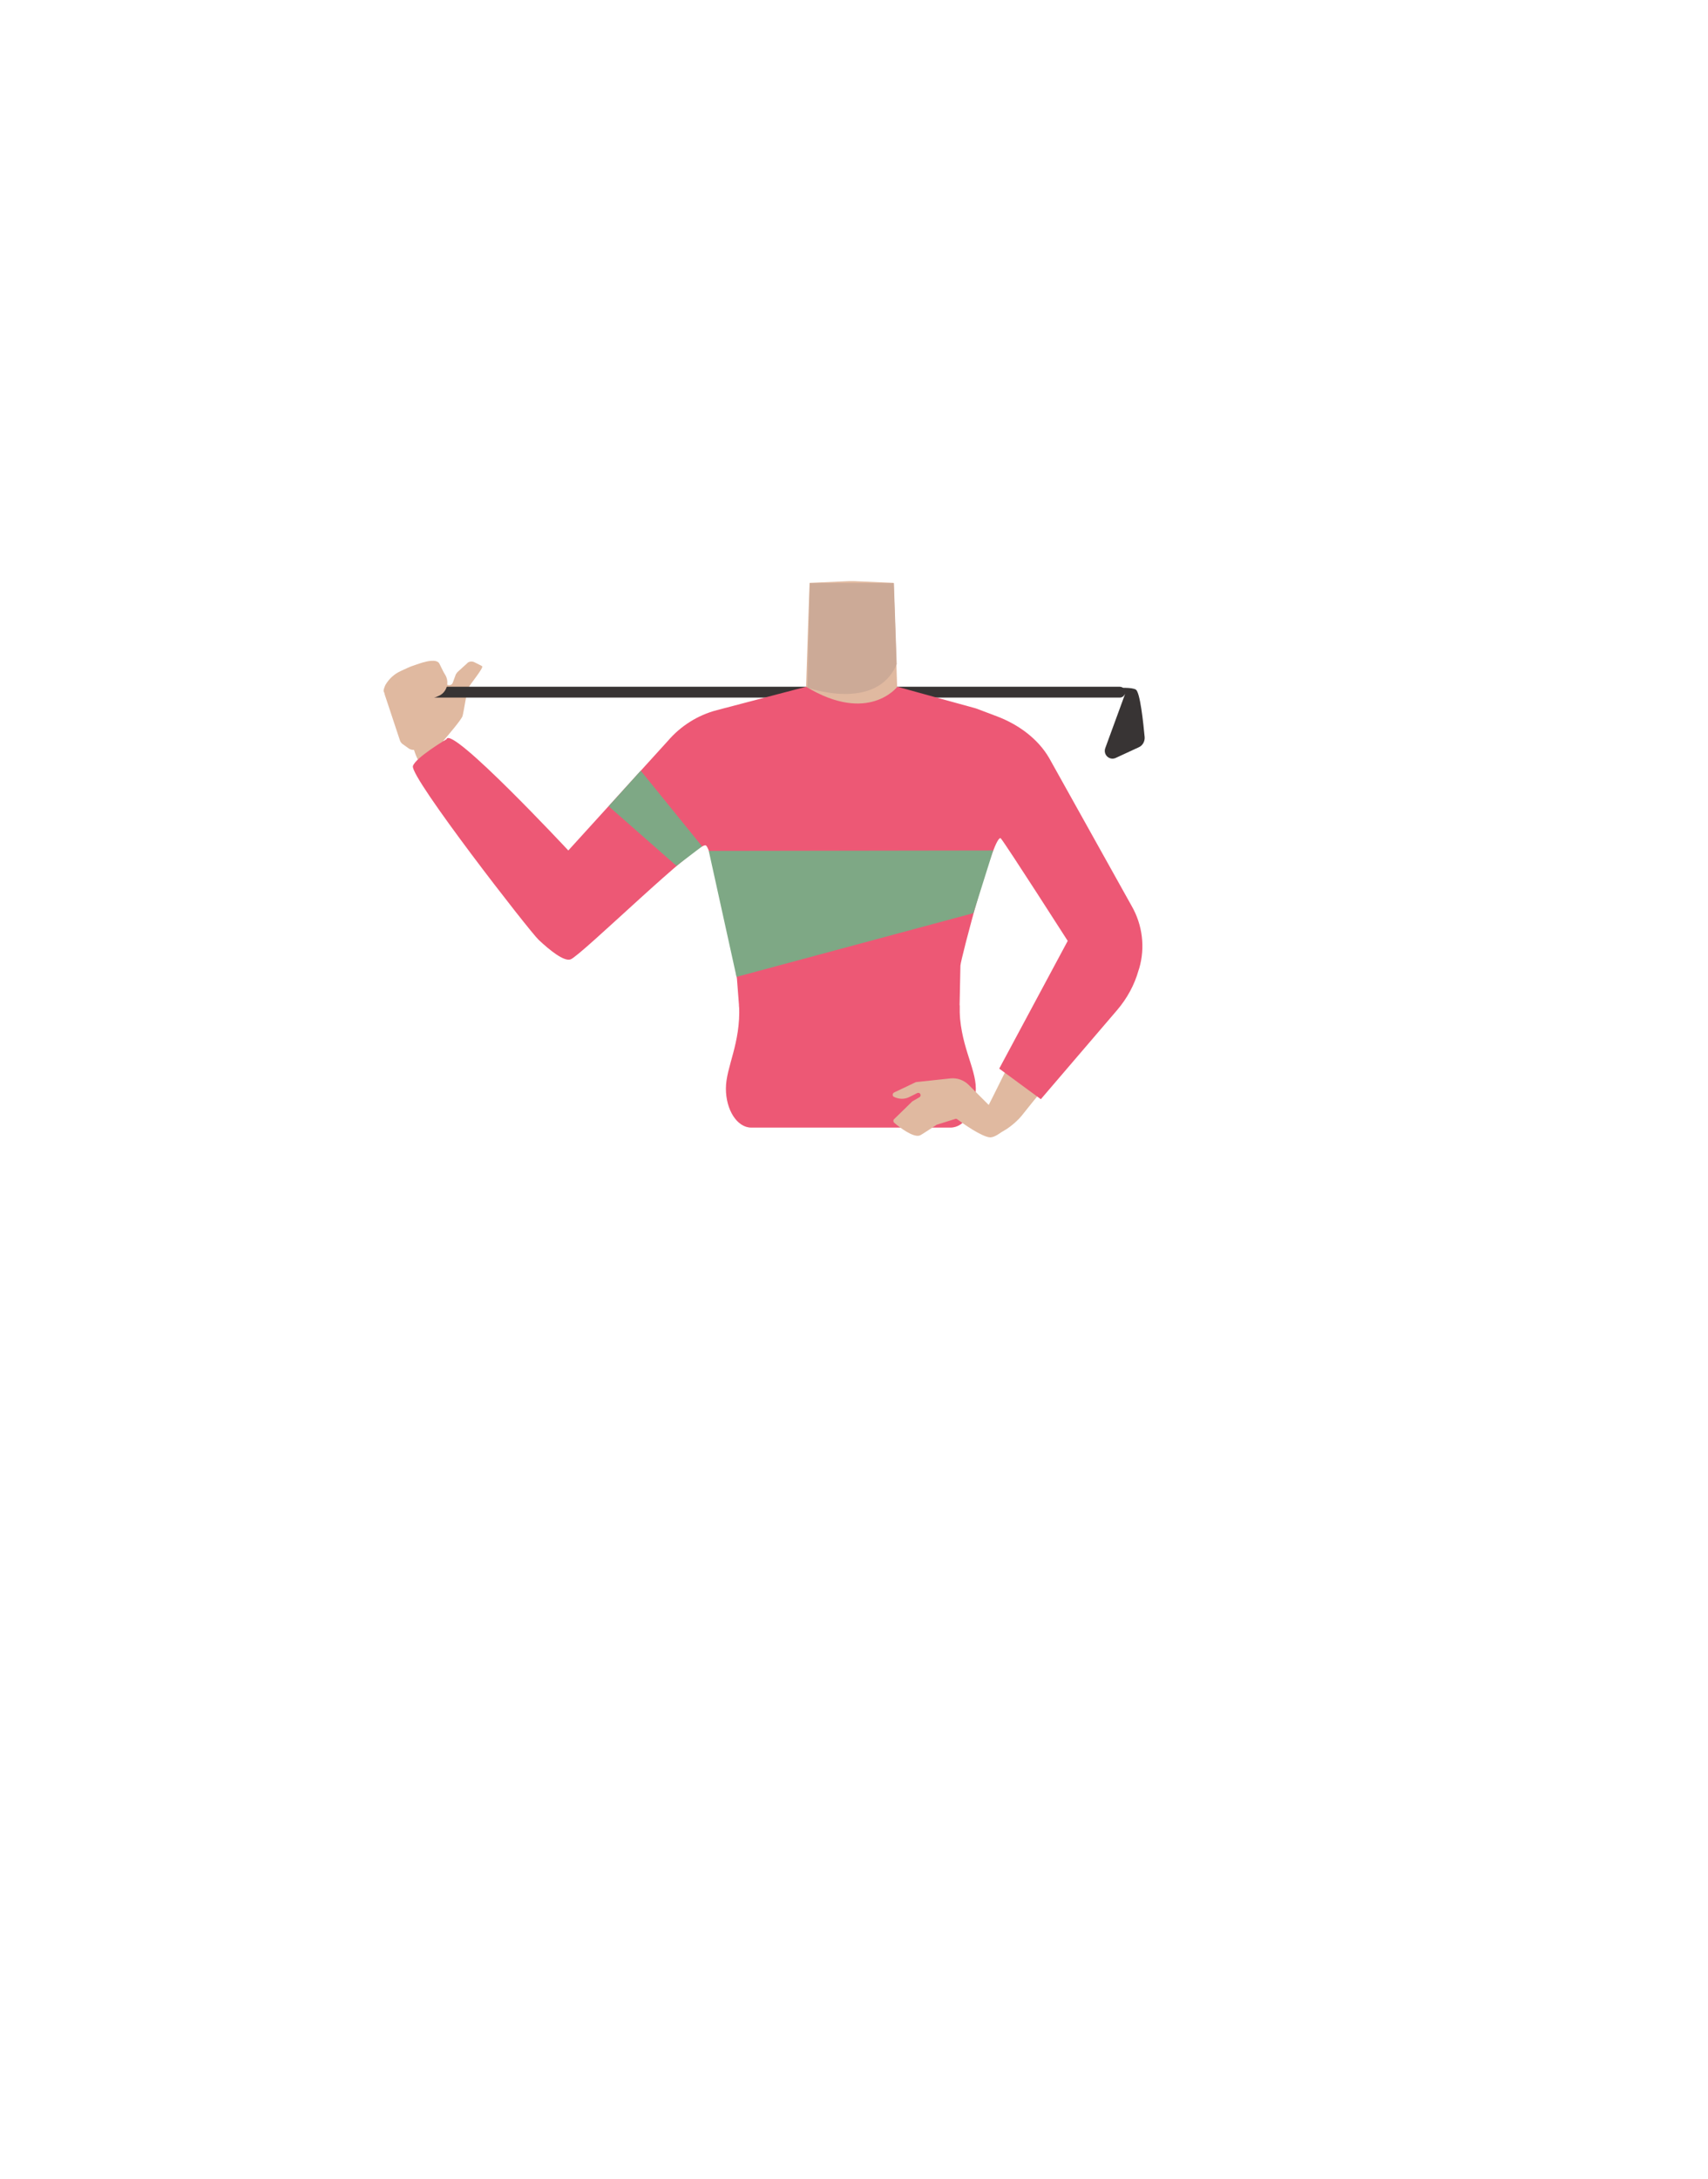 <?xml version="1.0" encoding="utf-8"?>
<!-- Generator: Adobe Illustrator 26.0.3, SVG Export Plug-In . SVG Version: 6.00 Build 0)  -->
<svg version="1.1" id="Calque_1" xmlns="http://www.w3.org/2000/svg" xmlns:xlink="http://www.w3.org/1999/xlink" x="0px" y="0px"
	 viewBox="0 0 788 1005" style="enable-background:new 0 0 788 1005;" xml:space="preserve">
<style type="text/css">
	.st0{fill:#E0B9A0;}
	.st1{fill:none;stroke:#383434;stroke-width:5;stroke-linecap:round;stroke-miterlimit:10;}
	.st2{fill:#383434;}
	.st3{fill:#CCAA97;}
	.st4{fill:#ED9170;}
	.st5{fill:#4E6566;}
	.st6{fill:#ED5875;}
	.st7{fill:#7EA885;}
</style>
<path class="st0" d="M202.9,342.7c0.6-0.2,1.2-0.5,1.6-1c2-2.4,8.4-9.8,8.9-11.5c0.6-2.1,1.9-11.4,2.7-13c0.7-1.6,7.3-9.4,6.3-10
	c-0.6-0.4-2.2-1.1-3.5-1.8c-1.2-0.6-2.7-0.4-3.5,0.6l-4.3,3.9c-0.3,0.3-0.6,0.8-0.8,1.1l-1.4,3.8c-0.6,1.7-3.1,1.5-3.5-0.2l0.2-2.8
	c-0.1-0.2-2.9-5.7-2.9-5.8c-1.3-2.4-6.8-0.7-6.8-0.7c-0.1-0.1-4.6,1.4-6.2,2c-0.4,0.2-0.8,0.3-1.2,0.5l-3.5,1.6
	c-3.1,1.4-5.5,3.6-7.2,6.5c-0.6,1.4-1.1,2.6-0.6,3.4c0.2,0.2,0.2,0.5,0.2,0.7l7.1,21.4c0.2,0.7,0.7,1.3,1.2,1.7l3.1,2.2
	c0.8,0.5,1.8,0.6,2.7,0.5L202.9,342.7z"/>
<g>
	<line class="st1" x1="190.7" y1="319.2" x2="516.6" y2="319.2"/>
	<path class="st2" d="M514.8,349.5l10.6-4.9c1.8-0.8,2.8-2.7,2.7-4.6c-0.6-6.5-2.1-20.9-4.1-22c-1.8-1.1-7.5-0.8-10.4-0.7
		c-1.1,0.1-0.7,1.8-0.7,1.8s6.5-0.9,6,1.4l-8.9,24.3C508.7,348,511.9,350.9,514.8,349.5z"/>
</g>
<path class="st0" d="M202.2,321l-10.9,4.5c-3.4,1.4-7.3-0.2-8.8-3.7l0,0c-1.4-3.4,0.2-7.3,3.7-8.8l10.9-4.5c3.4-1.4,7.3,0.2,8.8,3.7
	l0,0C207.3,315.7,205.6,319.7,202.2,321z"/>
<path class="st0" d="M393,419.1c-5.5-3.6-8-0.6-13.7,2.5c-9.8,5.4-15.8,23.7-26.7,26.2c-3.9,0.9-12.7-15.1-13.7-21.3
	c-1.5-9.3,2.5-27.5-8.4-36.9c-9.2-7.9-21.5-3.7-25.5-16.3c-7-22,13.5-38.5,23.4-42.4c15.2-5.9,37.1-5.1,43.5-14.2l0.9-27.7l0.7-20.2
	l18.3-0.8h2.2l18.3,0.8L413,289l0.9,27.7c6.4,9.1,28.4,8.4,43.5,14.2c10,3.9,30.4,20.4,23.4,42.4c-4,12.6-16.2,8.4-25.5,16.3
	c-10.9,9.3-6.9,27.5-8.4,36.9c-1,6.2-9.9,22.2-13.7,21.3c-10.8-2.5-16.9-20.9-26.7-26.2C401,418.5,398.5,415.5,393,419.1"/>
<path class="st3" d="M372.5,317.1c0,0,31.8,11.4,41.2-10.8l-1.3-37.4h-38.8L372.5,317.1z"/>
<path class="st4" d="M354.8,354c-17.5,22.7-64.1,60.9-76.1,71.4c-5.7,4.9-20.6,14.3-28.1,5.4l0,0c-9.1-11.9,0.4-24,5.4-29.3
	c10.2-10.7,32.8-30.3,41.1-42.6c6.2-9.1,10.4-19.4,27-26.3c0,0,16.5-8,26.4,0.6C356.9,338.7,357.8,345.5,354.8,354L354.8,354z"/>
<path class="st0" d="M273.8,431.4c11.1-10.2,3.6-19-0.1-24c-3.9-5.6-52.8-50.2-65.9-62.6c-7.3-7-11.1-11-15.7-7
	c-4.2,3.6,0.5,12.9,2.9,16.3c22.2,32.5,27.1,40.3,57.4,75.5C264.8,444,270.9,434,273.8,431.4z"/>
<path class="st5" d="M436.7,349.7c1.6,19.8,14.8,24.1,21.9,30.5c11.3,10.2,24.3,37.4,33.2,49.3c4.2,5.6,16.2,17.2,25.7,11.2l0,0
	c11.8-8.3,3.6-23.7,0.1-29.5c-7.1-11.7-31.6-63.3-45.8-73.1c0,0-13.9-10.8-25.6-5.6C438.7,335.9,436,341.6,436.7,349.7z"/>
<path class="st0" d="M517.8,417.6c-9.2-5.5-15.9,2.6-20.7,10.4c-3.4,5.5-31.5,62.8-39.2,78.1c-4.4,8.7-7,13.2-2.2,16.4
	c4.4,2.9,13.1-4.8,15.6-7.9c25.6-32.5,42.8-46.6,51.9-73C529.1,424.4,521,419.5,517.8,417.6z"/>
<path class="st6" d="M262.2,392.2c0,0-54.2-58.1-56.2-51.3c0,0-14.4,8.5-15.5,12.4c-1.3,5.3,54,76.4,58,80.1
	c5.1,4.8,11.8,10.2,14.8,9c5.2-2.1,58.9-54.9,62.4-52.5s14,58.1,14.3,61.5s2.6,34.1,2.6,34.1h99.7c0,0,0.7-37.4,0.8-40.2
	s15.7-62.4,18.7-58.6s30.8,47.2,30.8,47.2L461,492.8l19.2,14.1l35.2-41.1c4.6-5.4,8-11.6,9.9-18.4l0.3-0.9c2.8-9.6,1.5-20-3.5-28.7
	L484,349.5c-5.2-8.9-14.2-15.4-23.9-19.1l-9.8-3.7l-36.3-10c0,0-13.3,17.4-42.1,0l0,0l-41.2,10.8c-8.8,2.3-16.7,7.3-22.6,14.2
	L262.2,392.2z"/>
<path class="st6" d="M334.9,502L334.9,502c0-10,6.9-20.7,6.1-38.4h101.7c-0.2,17.8,7.5,28.5,7.5,38.4l0,0c0,10-5.2,18-11.7,18l0,0
	h-91.9C340.1,520,334.9,511.9,334.9,502z"/>
<path class="st0" d="M412.5,503.8l9.9-4.7c0.1-0.1,0.3-0.1,0.3-0.1l15.9-1.7c3-0.3,6.1,0.8,8.3,3l9.6,9.6c0.3,0.3,0.8,0.4,1.2,0.3
	l5.3-1.9c0.6-0.2,1.2,0.1,1.4,0.6c0.9,2.4,3.2,8.5,1.7,9.8c-3,2.6-6.6,5.8-9.3,5.8c-3.9-0.2-13-6.7-15.1-8.3c-0.3-0.3-0.7-0.3-1-0.2
	l-8.6,2.7c-0.1,0-0.2,0.1-0.3,0.2c-0.9,0.6-6.9,4.6-7.4,4.7c-2.9,1.2-9.4-3.7-11.8-5.8c-0.5-0.4-0.6-1.2-0.1-1.7l8.2-8
	c0.1-0.1,0.2-0.1,0.2-0.2l3.3-1.9c1-0.6,0.5-2.3-0.8-2l0,0c-0.1,0-0.3,0.1-0.3,0.1c-0.5,0.3-2.2,1.1-3.8,1.9c-2.1,1-4.6,0.9-6.7-0.1
	c-0.2-0.1-0.3-0.2-0.4-0.2C411.7,505.3,411.7,504.2,412.5,503.8z"/>
<polygon class="st7" points="449.1,421.1 339.8,450.5 327,392.4 458.2,392.2 "/>
<polygon class="st7" points="312.1,399.3 280.8,371.8 295.6,355.4 323.9,390.3 "/>
</svg>
